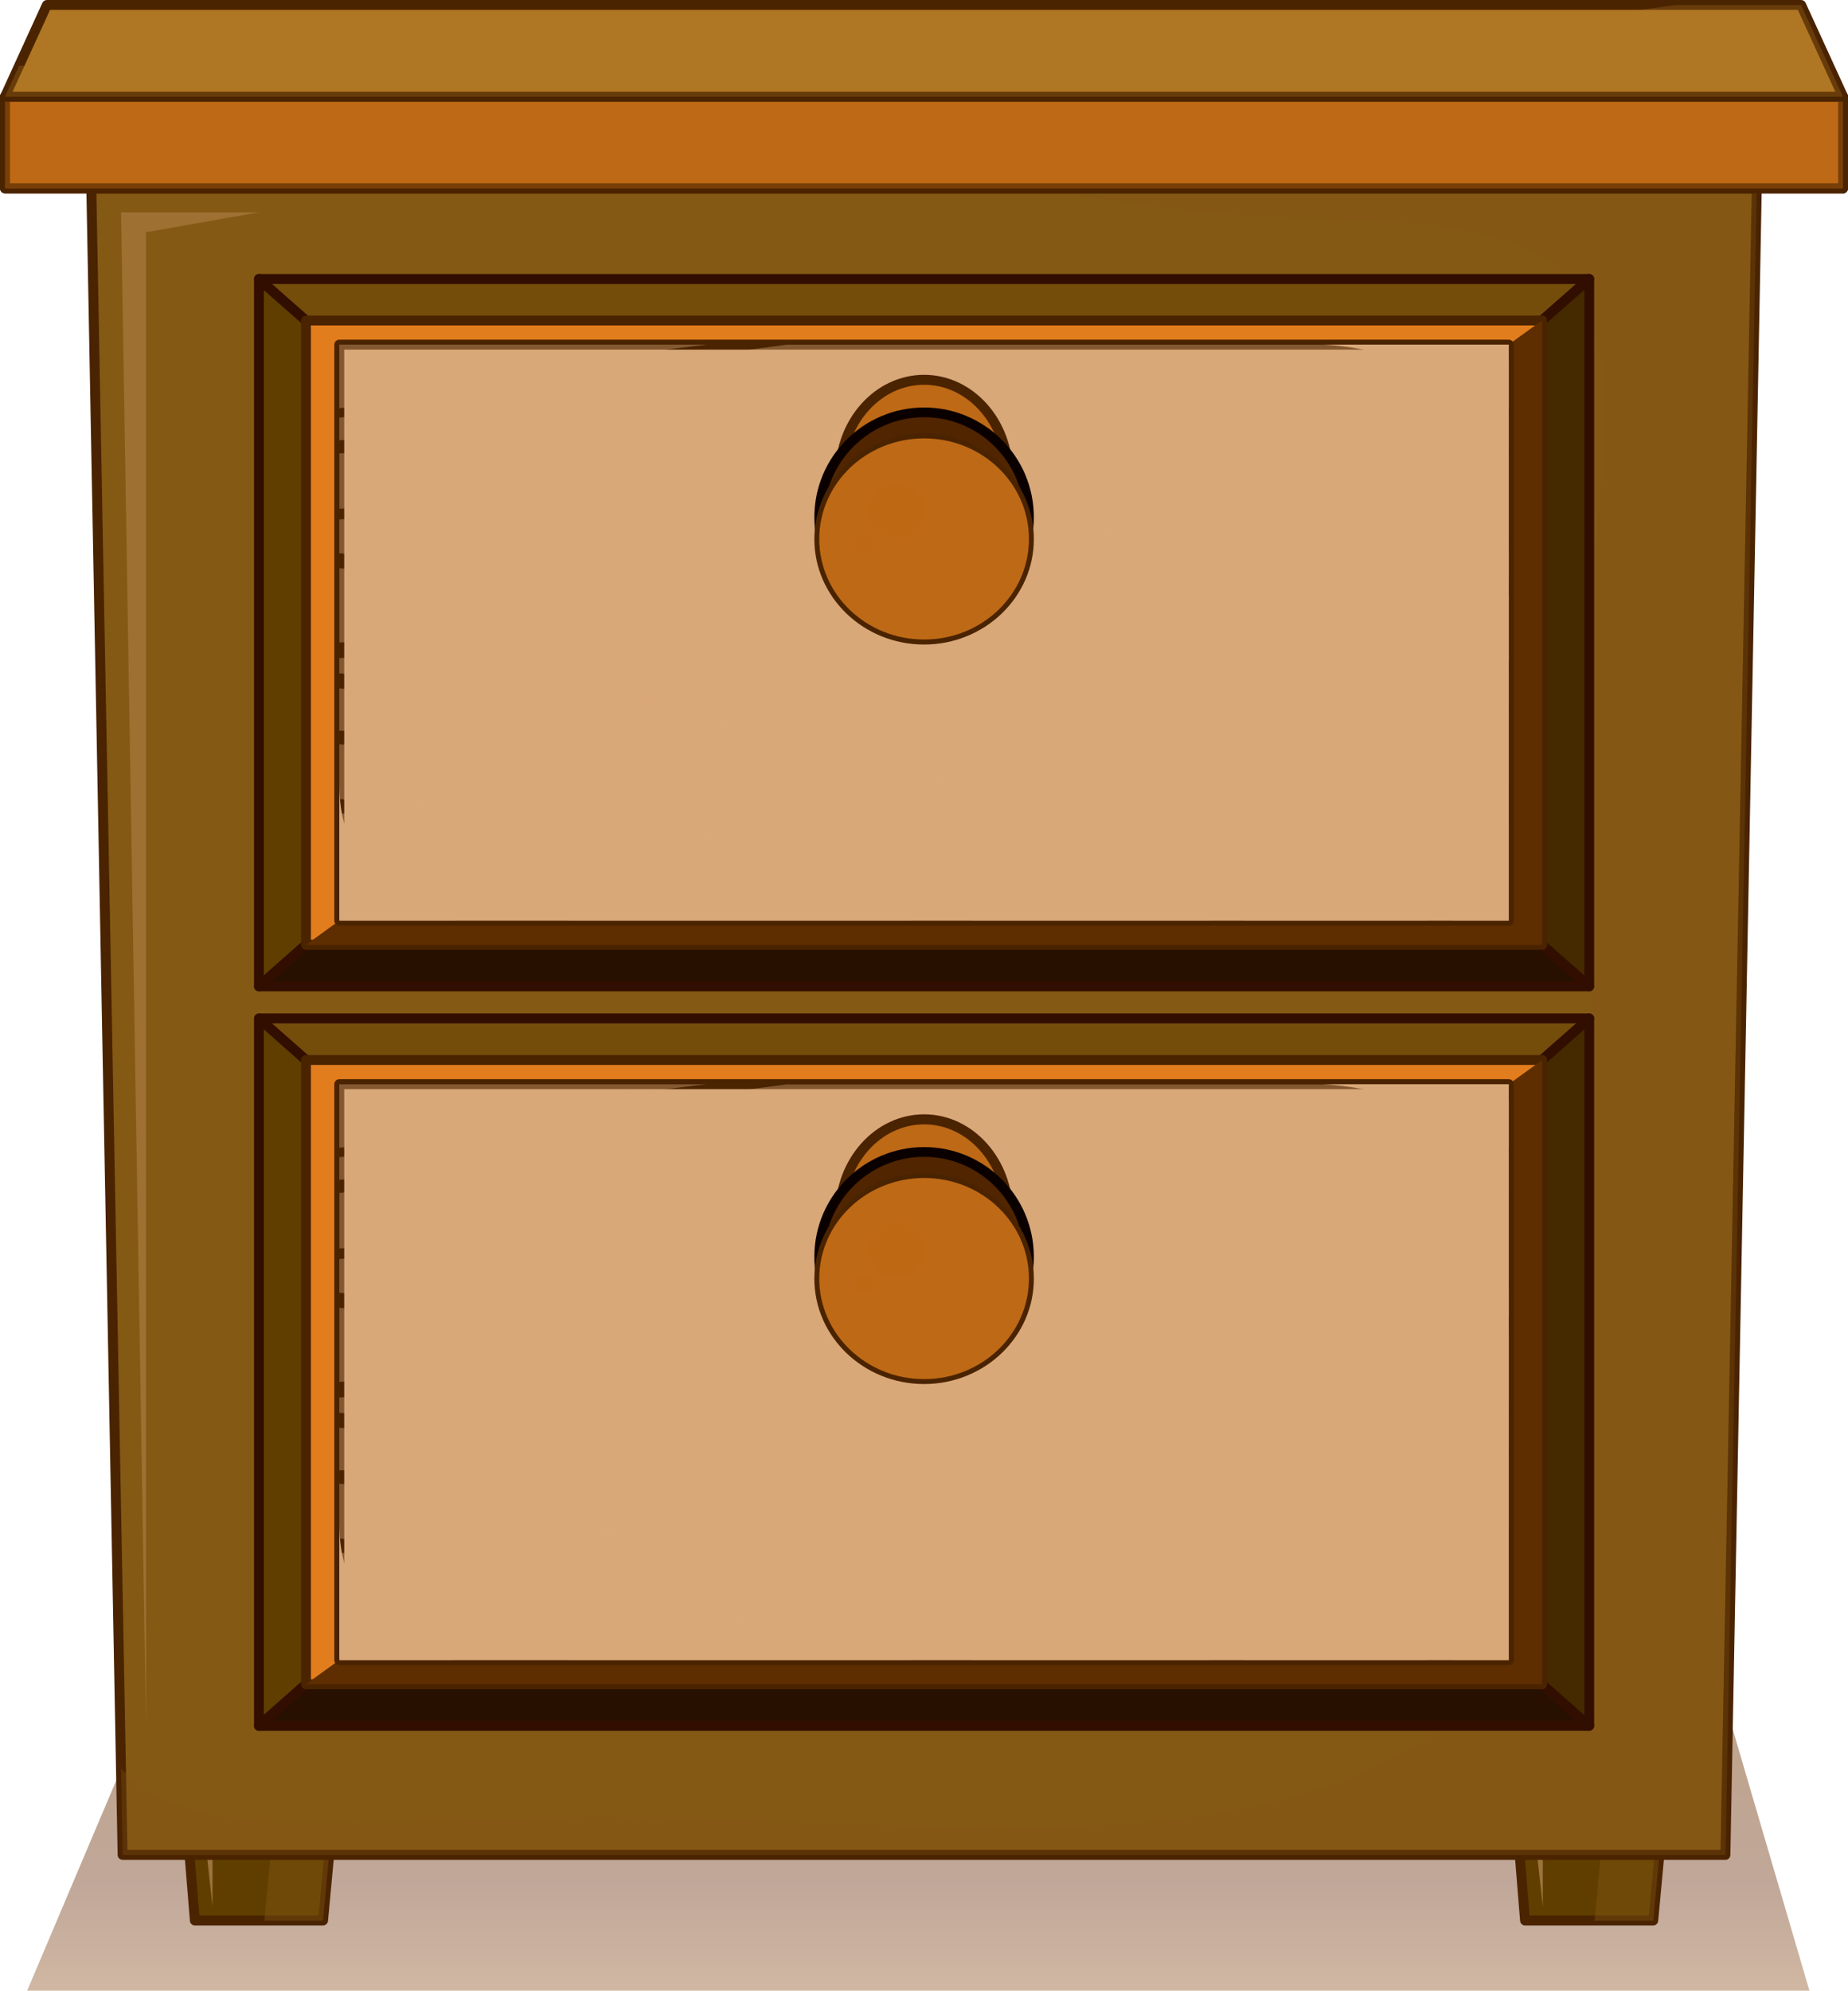 <?xml version="1.0" encoding="UTF-8"?>
<svg xmlns="http://www.w3.org/2000/svg" xmlns:xlink="http://www.w3.org/1999/xlink" viewBox="0 0 18.79 20.23">
  <defs>
    <style>
      .cls-1, .cls-2, .cls-3, .cls-4, .cls-5, .cls-6, .cls-7, .cls-8, .cls-9 {
        mix-blend-mode: multiply;
      }

      .cls-1, .cls-10, .cls-5 {
        opacity: .4;
      }

      .cls-11 {
        fill: #3b2200;
      }

      .cls-12, .cls-13, .cls-14, .cls-15, .cls-8 {
        fill: #d9a879;
      }

      .cls-12, .cls-14 {
        mix-blend-mode: overlay;
      }

      .cls-12, .cls-4, .cls-9 {
        opacity: .3;
      }

      .cls-16, .cls-5, .cls-17, .cls-6 {
        fill: #be6915;
      }

      .cls-18, .cls-9 {
        fill: #af7723;
      }

      .cls-2 {
        fill: url(#linear-gradient);
      }

      .cls-2, .cls-14, .cls-15, .cls-17 {
        opacity: .5;
      }

      .cls-19 {
        fill: #e27d1d;
      }

      .cls-3, .cls-4, .cls-20 {
        fill: #845914;
      }

      .cls-21 {
        isolation: isolate;
      }

      .cls-22 {
        fill: #5f3e00;
      }

      .cls-23 {
        fill: #4a2300;
      }

      .cls-17 {
        mix-blend-mode: screen;
      }

      .cls-24 {
        fill: #744d0b;
      }

      .cls-25 {
        fill: #5e2e00;
      }

      .cls-26 {
        fill: #281000;
      }

      .cls-27 {
        fill: #452a00;
      }

      .cls-28 {
        fill: #512500;
      }

      .cls-29 {
        fill: #320e00;
      }

      .cls-30 {
        fill: #0b0000;
      }
    </style>
    <linearGradient id="linear-gradient" x1="9.337" y1="26.374" x2="9.337" y2="17.607" gradientUnits="userSpaceOnUse">
      <stop offset=".028" stop-color="#7f4a1e"/>
      <stop offset=".253" stop-color="#a9714b"/>
      <stop offset=".485" stop-color="#dbb685"/>
      <stop offset=".62" stop-color="#b68756"/>
      <stop offset=".822" stop-color="#835134"/>
      <stop offset=".978" stop-color="#7f4a1e"/>
    </linearGradient>
  </defs>
  <g class="cls-21">
    <g id="Layer_2" data-name="Layer 2">
      <g id="Layer_1-2" data-name="Layer 1">
        <g>
          <polygon class="cls-2" points="1.605 17.096 .276 20.23 18.398 20.23 17.449 16.998 1.605 17.096"/>
          <g>
            <g>
              <g>
                <polygon class="cls-22" points="3.284 19.518 1.98 19.518 1.794 17.221 3.499 17.221 3.284 19.518"/>
                <path class="cls-23" d="M3.284,19.567H1.98c-.025,0-.047-.021-.049-.046l-.187-2.297c-.001-.014,.003-.027,.014-.038,.009-.011,.022-.017,.036-.017h1.705c.014,0,.027,.006,.037,.017,.01,.011,.014,.024,.013,.038l-.214,2.297c-.002,.026-.025,.046-.051,.046Zm-1.258-.101h1.213l.205-2.195H1.849l.178,2.195Z"/>
              </g>
              <g>
                <rect class="cls-11" x="1.964" y="16" width="1.338" height=".454"/>
                <path class="cls-23" d="M3.302,16.504H1.964c-.028,0-.051-.021-.051-.05v-.454c0-.027,.022-.051,.051-.051h1.338c.027,0,.051,.024,.051,.051v.454c0,.028-.023,.05-.051,.05Zm-1.288-.1h1.238v-.353h-1.238v.353Z"/>
              </g>
              <g>
                <rect class="cls-22" x="1.267" y="14.566" width="2.731" height="1.568"/>
                <path class="cls-23" d="M3.997,16.186H1.267c-.027,0-.05-.024-.05-.051v-1.568c0-.027,.022-.051,.05-.051H3.997c.028,0,.051,.023,.051,.051v1.568c0,.027-.022,.051-.051,.051Zm-2.68-.102H3.947v-1.467H1.317v1.467Z"/>
              </g>
              <g>
                <rect class="cls-20" x="1.647" y="16.358" width="1.971" height="1.132"/>
                <path class="cls-23" d="M3.618,17.54H1.647c-.027,0-.051-.022-.051-.05v-1.132c0-.028,.023-.05,.051-.05h1.971c.027,0,.051,.021,.051,.05v1.132c0,.027-.023,.05-.051,.05Zm-1.92-.101h1.869v-1.031H1.698v1.031Z"/>
              </g>
              <g class="cls-10">
                <rect class="cls-3" x="3.399" y="14.566" width=".598" height="1.568"/>
                <polygon class="cls-3" points="2.705 16.135 2.705 16.358 3.021 16.358 3.021 17.49 2.876 17.49 2.688 19.518 3.284 19.518 3.474 17.49 3.618 17.49 3.618 16.358 3.302 16.358 3.302 16.135 2.705 16.135"/>
              </g>
              <polygon class="cls-15" points="2.161 19.377 1.966 17.598 2.161 17.598 2.161 19.377"/>
              <path class="cls-15" d="M1.417,15.44c0-.033,0,.518,0,.518h.377s-.377-.053-.377-.518Z"/>
              <path class="cls-15" d="M1.794,16.519l.021,.788h.453s-.355,.021-.475-.788Z"/>
            </g>
            <g>
              <g>
                <polygon class="cls-22" points="16.81 19.518 15.505 19.518 15.319 17.221 17.024 17.221 16.81 19.518"/>
                <path class="cls-23" d="M16.81,19.567h-1.305c-.025,0-.047-.021-.049-.046l-.186-2.297c-.002-.014,.004-.027,.013-.038,.009-.011,.023-.017,.036-.017h1.705c.014,0,.027,.006,.037,.017,.01,.011,.014,.024,.013,.038l-.214,2.297c-.002,.026-.024,.046-.051,.046Zm-1.258-.101h1.213l.205-2.195h-1.596l.178,2.195Z"/>
              </g>
              <g>
                <rect class="cls-11" x="15.489" y="16" width="1.338" height=".454"/>
                <path class="cls-23" d="M16.827,16.504h-1.338c-.029,0-.051-.021-.051-.05v-.454c0-.027,.021-.051,.051-.051h1.338c.027,0,.051,.024,.051,.051v.454c0,.028-.023,.05-.051,.05Zm-1.289-.1h1.238v-.353h-1.238v.353Z"/>
              </g>
              <g>
                <rect class="cls-22" x="14.792" y="14.566" width="2.731" height="1.568"/>
                <path class="cls-23" d="M17.523,16.186h-2.731c-.027,0-.05-.024-.05-.051v-1.568c0-.027,.022-.051,.05-.051h2.731c.028,0,.051,.023,.051,.051v1.568c0,.027-.022,.051-.051,.051Zm-2.68-.102h2.63v-1.467h-2.63v1.467Z"/>
              </g>
              <g>
                <rect class="cls-20" x="15.173" y="16.358" width="1.971" height="1.132"/>
                <path class="cls-23" d="M17.144,17.54h-1.971c-.028,0-.051-.022-.051-.05v-1.132c0-.028,.022-.05,.051-.05h1.971c.027,0,.051,.021,.051,.05v1.132c0,.027-.023,.05-.051,.05Zm-1.921-.101h1.87v-1.031h-1.87v1.031Z"/>
              </g>
              <g class="cls-10">
                <rect class="cls-3" x="16.927" y="14.566" width=".596" height="1.568"/>
                <polygon class="cls-3" points="16.23 16.135 16.23 16.358 16.547 16.358 16.547 17.49 16.402 17.49 16.213 19.518 16.81 19.518 16.999 17.49 17.144 17.49 17.144 16.358 16.827 16.358 16.827 16.135 16.23 16.135"/>
              </g>
              <polygon class="cls-15" points="15.687 19.377 15.491 17.598 15.687 17.598 15.687 19.377"/>
              <path class="cls-15" d="M14.942,15.44c0-.033,0,.518,0,.518h.377s-.377-.053-.377-.518Z"/>
              <path class="cls-15" d="M15.319,16.519l.021,.788h.453s-.355,.021-.475-.788Z"/>
            </g>
            <g>
              <g>
                <polygon class="cls-20" points="17.544 18.85 1.247 18.85 .927 1.914 17.862 1.914 17.544 18.85"/>
                <path class="cls-23" d="M17.544,18.9H1.247c-.027,0-.05-.021-.051-.049L.878,1.915c0-.014,.004-.026,.014-.036,.01-.01,.022-.016,.036-.016H17.862c.014,0,.027,.006,.036,.016,.01,.01,.015,.022,.015,.036l-.319,16.936c-.001,.027-.022,.049-.05,.049Zm-16.248-.101H17.494l.317-16.835H.98l.316,16.835Z"/>
              </g>
              <path class="cls-4" d="M10.453,1.914c.013,.002,.024,.004,.038,.006,.919,.136,1.828,.285,2.759,.301,.745,.012,1.491,.021,2.2,.278,.955,.346,.903,1.591,.831,2.409-.14,1.596-.077,3.199-.099,4.801-.016,1.254-.064,2.506-.107,3.759-.033,.956-.061,1.985-.457,2.877-.73,1.643-2.59,2.088-4.233,2.192-1.957,.125-3.916-.117-5.875-.062-.722,.02-1.442,.051-2.163,.044-.445-.005-.911,.001-1.345-.117-.319-.086-.575-.231-.771-.429l.016,.877H17.544l.318-16.936h-7.409Z"/>
              <g>
                <g>
                  <g>
                    <polygon class="cls-22" points="9.396 13.944 3.11 10.773 2.633 10.35 2.633 17.539 3.11 17.116 9.396 13.944"/>
                    <path class="cls-29" d="M2.633,17.589c-.007,0-.014-.001-.021-.005-.018-.008-.029-.025-.029-.045v-7.189c0-.019,.012-.037,.029-.045,.018-.009,.039-.006,.054,.008l.474,.418,6.278,3.169c.017,.009,.028,.026,.028,.045,0,.018-.012,.036-.028,.045l-6.278,3.169-.474,.418c-.009,.008-.021,.013-.033,.013Zm.05-7.128v6.966l.396-.349c.003-.002,.007-.005,.011-.007l6.195-3.127-6.195-3.128c-.004-.001-.008-.004-.011-.006l-.396-.35Z"/>
                  </g>
                  <g>
                    <polygon class="cls-24" points="9.396 13.944 15.68 10.773 16.159 10.35 2.633 10.35 3.11 10.773 9.396 13.944"/>
                    <path class="cls-29" d="M9.396,13.994c-.008,0-.016-.002-.023-.005l-6.283-3.173c-.004-.001-.008-.004-.011-.006l-.478-.423c-.016-.014-.021-.036-.014-.056,.007-.02,.026-.032,.047-.032h13.526c.02,0,.039,.013,.047,.032,.007,.019,.002,.042-.014,.056l-.48,.423c-.002,.002-.006,.005-.01,.006l-6.284,3.173c-.007,.003-.015,.005-.022,.005Zm-6.256-3.264l6.256,3.158,6.256-3.158,.375-.33H2.766l.374,.33Z"/>
                  </g>
                  <g>
                    <polygon class="cls-26" points="9.396 13.944 3.11 17.116 2.633 17.539 16.159 17.539 15.68 17.116 9.396 13.944"/>
                    <path class="cls-29" d="M16.159,17.589H2.633c-.021,0-.04-.013-.047-.032-.007-.02-.002-.042,.014-.056l.478-.423c.003-.002,.007-.005,.011-.007l6.283-3.172c.016-.007,.031-.007,.046,0l6.284,3.172c.004,.002,.008,.005,.01,.007l.48,.423c.016,.014,.021,.036,.014,.056-.008,.019-.027,.032-.047,.032Zm-13.394-.101h13.261l-.375-.33-6.256-3.158-6.256,3.158-.374,.33Z"/>
                  </g>
                  <g>
                    <polygon class="cls-27" points="15.68 10.773 9.396 13.944 15.68 17.116 16.159 17.539 16.159 10.35 15.68 10.773"/>
                    <path class="cls-29" d="M16.159,17.589c-.014,0-.024-.005-.033-.013l-.475-.418-6.279-3.169c-.016-.009-.027-.026-.027-.045,0-.019,.012-.036,.027-.045l6.279-3.169,.475-.418c.014-.014,.035-.017,.053-.008,.018,.008,.03,.025,.03,.045v7.189c0,.019-.013,.037-.03,.045-.006,.004-.014,.005-.02,.005Zm-6.652-3.644l6.195,3.127c.004,.002,.008,.005,.01,.007l.397,.35v-6.967l-.397,.35c-.002,.002-.006,.005-.01,.006l-6.195,3.128Zm6.173-3.172h0Z"/>
                  </g>
                </g>
                <g>
                  <g>
                    <g>
                      <rect class="cls-19" x="3.11" y="10.773" width="12.569" height="6.344"/>
                      <path class="cls-23" d="M15.68,17.166H3.11c-.026,0-.049-.021-.049-.05v-6.344c0-.028,.022-.05,.049-.05H15.68c.028,0,.05,.021,.05,.05v6.344c0,.028-.021,.05-.05,.05Zm-12.519-.1H15.63v-6.244H3.161v6.244Z"/>
                    </g>
                    <g class="cls-7">
                      <polygon class="cls-25" points="3.448 16.871 3.11 17.116 15.68 17.116 15.68 10.773 15.339 11.019 3.448 16.871"/>
                    </g>
                  </g>
                  <g>
                    <rect class="cls-13" x="3.45" y="11.019" width="11.891" height="5.853"/>
                    <path class="cls-23" d="M15.341,16.922H3.45c-.027,0-.051-.023-.051-.051v-5.853c0-.028,.023-.051,.051-.051H15.341c.027,0,.051,.022,.051,.051v5.853c0,.027-.023,.051-.051,.051Zm-11.841-.102H15.29v-5.752H3.5v5.752Z"/>
                  </g>
                  <g class="cls-1">
                    <path class="cls-13" d="M4.38,16.269c-.256,.177-.59,.292-.93,.347v.105c.156-.039,.314-.084,.473-.131,.365-.107,.718-.221,1.102-.245,.693-.044,1.675,.093,2.246-.395-.408-.247-.976-.227-1.432-.211-.391,.013-.779,.031-1.171,.04-.374,.008-.806,.039-1.218-.001v.261c.301,.064,.615,.073,.923,.075,.083,0,.048,.126,.007,.154Z"/>
                    <path class="cls-13" d="M9.773,16.234c-.671,.09-1.337,.234-2.005,.35-.674,.118-1.343,.211-2.013,.287h3.499c.832-.234,1.65-.529,2.496-.727,.47-.109,1.02-.199,1.438-.451,.371-.225-.132-.382-.35-.418-.237-.037-.477-.059-.715-.072-.76-.041-1.516-.166-2.275-.228-.938-.079-1.878-.093-2.818-.155-.935-.061-1.863-.176-2.797-.256-.26-.021-.522-.031-.783-.055v.432c.223,.002,.445,.002,.656,.021,.943,.084,1.891,.158,2.836,.228,.832,.061,1.664,.101,2.498,.142,.543,.027,1.133,.07,1.565,.436,.023,.021,.013,.064-.007,.083-.32,.297-.814,.326-1.226,.383Z"/>
                    <path class="cls-13" d="M4.825,11.393c.756-.162,1.502-.273,2.267-.364,.03-.003,.059-.007,.089-.01H3.45v.645c.488-.041,1.001-.191,1.375-.272Z"/>
                    <path class="cls-13" d="M8.005,11.019c-.545,.071-1.089,.147-1.628,.22-.855,.113-1.685,.361-2.539,.475-.124,.016-.256,.033-.388,.046v.229c1.953-.11,3.895-.386,5.844-.559,1.188-.106,2.379-.08,3.566-.174,.826-.064,1.652-.179,2.481-.206v-.029h-7.336Z"/>
                    <path class="cls-13" d="M12.685,11.399c-1.191,.072-2.383,.07-3.572,.18-1.889,.172-3.769,.433-5.662,.543v.565c.576-.021,1.195-.182,1.643-.243,1.216-.167,2.453,.069,3.674-.036,2.199-.188,4.377-.57,6.574-.753v-.47c-.887,.03-1.768,.163-2.656,.215Z"/>
                    <path class="cls-13" d="M12.034,12.97c.255,.003,.51,.005,.762,.005,.503-.004,1.004-.014,1.505-.012,.347,0,.692,.01,1.04,.017v-.793c-1.395,.1-2.807,.219-4.107,.731,.248,.072,.561,.049,.801,.052Z"/>
                    <path class="cls-13" d="M13.997,13.092c-.606,.004-1.211,.018-1.816,.009-.376-.006-.834,.052-1.176-.13-.051-.025-.047-.088,.005-.109,1.366-.574,2.857-.697,4.331-.803v-.277c-.869,.069-1.736,.168-2.601,.279-1.505,.192-3.039,.486-4.558,.502-.762,.009-1.52-.049-2.281-.044-.462,.003-.904,.071-1.361,.14-.32,.049-.707,.119-1.09,.135v.343c.701,.073,1.4,.153,2.106,.181,1.306,.049,2.609,.076,3.913,.19,1.306,.114,2.585,.219,3.896,.105,.545-.045,1.089-.105,1.629-.183,.115-.017,.231-.033,.348-.054v-.266c-.447-.01-.896-.021-1.344-.018Z"/>
                    <path class="cls-13" d="M13.847,13.729c-1.364,.139-2.687,.088-4.048-.035-1.356-.123-2.71-.161-4.071-.212-.762-.028-1.52-.115-2.277-.192v.754c.291-.019,.582-.056,.873-.082,.629-.059,1.258-.037,1.888,.014,1.355,.107,2.698,.28,4.061,.277,1.298-.002,2.597-.086,3.893-.058,.365,.009,.77,.04,1.176,.044v-.674c-.504,.098-1.04,.118-1.494,.164Z"/>
                    <path class="cls-13" d="M13.405,15.74c-.361,.302-.936,.396-1.379,.502-.726,.176-1.438,.414-2.153,.629h2.419c.352-.189,.752-.296,1.133-.433,.359-.13,.955-.31,.662-.783-.113-.183-.206-.376-.318-.558-.174-.279,.574-.378,.695-.388,.294-.024,.586-.042,.877-.054v-.268c-.328-.004-.655-.023-.959-.031-1.31-.035-2.621,.051-3.931,.053-1.469,.002-2.909-.192-4.372-.289-.674-.044-1.329-.045-2,.025-.21,.022-.42,.043-.629,.057v.155c.143,.011,.284,.021,.426,.028,.476,.029,.951,.095,1.428,.141,1.039,.1,2.076,.154,3.119,.201,1.095,.051,2.186,.157,3.273,.287,.473,.057,.989,.014,1.441,.183,.207,.078,.529,.32,.268,.541Z"/>
                    <path class="cls-13" d="M15.184,16.009c.031-.213,.075-.391,.157-.534v-.662c-.295,.011-.591,.029-.885,.06-.025,.003-.6,.109-.572,.145,.052,.072,.078,.14,.119,.219,.102,.191,.242,.368,.316,.574,.121,.34-.317,.567-.564,.668-.354,.147-.748,.244-1.112,.393h1.858c.347-.174,.619-.43,.683-.862Z"/>
                    <path class="cls-13" d="M15.019,16.686c-.077,.07-.159,.13-.244,.185h.566v-.98c-.059,.273-.085,.578-.322,.795Z"/>
                    <path class="cls-13" d="M8.068,16.398c.667-.118,1.334-.229,2.003-.338,.125-.021,.957-.176,.578-.353-.287-.135-.598-.194-.911-.218-1.466-.116-2.937-.178-4.403-.29-.629-.048-1.256-.088-1.885-.121v.557c.227,.019,.455,.017,.658,.015,.393-.003,.787-.006,1.18-.026,.668-.033,1.566-.158,2.139,.272,.036,.029,.061,.074,.023,.111-.566,.562-1.553,.425-2.278,.471-.546,.034-1.041,.219-1.566,.357-.052,.014-.103,.024-.155,.037h1.114c.423-.026,.844-.059,1.265-.105,.754-.084,1.492-.234,2.239-.367Z"/>
                    <path class="cls-13" d="M3.45,16.203v.248c.214-.034,.428-.097,.617-.183-.208-.007-.416-.024-.617-.065Z"/>
                  </g>
                  <g>
                    <path class="cls-16" d="M10.249,12.332c0,.529-.382,.958-.854,.958-.471,0-.854-.429-.854-.958s.383-.957,.854-.957c.472,0,.854,.428,.854,.957Z"/>
                    <path class="cls-23" d="M9.396,13.34c-.498,0-.904-.451-.904-1.008,0-.555,.406-1.008,.904-1.008,.498,0,.903,.453,.903,1.008,0,.557-.405,1.008-.903,1.008Zm0-1.914c-.443,0-.803,.406-.803,.906s.359,.908,.803,.908,.803-.408,.803-.908-.359-.906-.803-.906Z"/>
                  </g>
                  <g>
                    <path class="cls-28" d="M10.462,12.771c0,.589-.477,1.066-1.066,1.066-.588,0-1.066-.477-1.066-1.066,0-.588,.478-1.065,1.066-1.065,.589,0,1.066,.477,1.066,1.065Z"/>
                    <path class="cls-30" d="M9.396,13.888c-.615,0-1.116-.501-1.116-1.116s.501-1.115,1.116-1.115,1.116,.5,1.116,1.115-.501,1.116-1.116,1.116Zm0-2.132c-.56,0-1.016,.455-1.016,1.016,0,.561,.456,1.016,1.016,1.016,.561,0,1.016-.455,1.016-1.016,0-.56-.455-1.016-1.016-1.016Z"/>
                  </g>
                  <g>
                    <path class="cls-16" d="M10.462,12.993c0,.564-.477,1.022-1.066,1.022-.588,0-1.066-.458-1.066-1.022,0-.565,.478-1.022,1.066-1.022,.589,0,1.066,.457,1.066,1.022Z"/>
                    <path class="cls-23" d="M9.396,14.065c-.615,0-1.116-.48-1.116-1.071s.501-1.073,1.116-1.073,1.116,.482,1.116,1.073-.501,1.071-1.116,1.071Zm0-2.043c-.56,0-1.016,.436-1.016,.972s.456,.972,1.016,.972c.561,0,1.016-.436,1.016-.972s-.455-.972-1.016-.972Z"/>
                  </g>
                  <path class="cls-6" d="M9.396,11.971c-.588,0-1.066,.457-1.066,1.022,0,.564,.478,1.022,1.066,1.022,.589,0,1.066-.458,1.066-1.022,0-.565-.477-1.022-1.066-1.022Zm-.104,1.74c-.413,0-.749-.322-.749-.718,0-.397,.336-.718,.749-.718s.748,.321,.748,.718c0,.396-.335,.718-.748,.718Z"/>
                  <path class="cls-17" d="M9.396,12.706c0,.155-.126,.28-.281,.28-.154,0-.281-.125-.281-.28s.127-.282,.281-.282c.155,0,.281,.127,.281,.282Z"/>
                  <path class="cls-17" d="M8.882,13.039c0,.053-.042,.096-.095,.096s-.095-.043-.095-.096c0-.052,.042-.094,.095-.094s.095,.042,.095,.094Z"/>
                  <path class="cls-8" d="M13.458,11.019s1.145,.039,1.316,.645c.174,.605,0,3.816,0,3.816,0,0,.065,1.004-1.695,1.075H4.407s-.957,.047-.957-1.075v1.391H15.341v-5.853h-1.883Z"/>
                  <path class="cls-14" d="M3.759,15.48v-4.297h5.074s-4.57-.151-4.766,.751c-.193,.903-.309,3.546-.309,3.546Z"/>
                </g>
              </g>
              <g>
                <g>
                  <g>
                    <polygon class="cls-22" points="9.396 6.429 3.11 3.256 2.633 2.835 2.633 10.024 3.11 9.602 9.396 6.429"/>
                    <path class="cls-29" d="M2.633,10.074c-.007,0-.014-.002-.021-.004-.018-.009-.029-.026-.029-.047V2.835c0-.019,.012-.038,.029-.046,.018-.008,.039-.005,.054,.008l.474,.418,6.278,3.17c.017,.008,.028,.025,.028,.044,0,.019-.012,.036-.028,.046l-6.278,3.169-.474,.418c-.009,.009-.021,.013-.033,.013Zm.05-7.128v6.966l.396-.348c.003-.003,.007-.006,.011-.008l6.195-3.128L3.089,3.301c-.004-.002-.008-.004-.011-.006l-.396-.349Z"/>
                  </g>
                  <g>
                    <polygon class="cls-24" points="9.396 6.429 15.68 3.256 16.159 2.835 2.633 2.835 3.11 3.256 9.396 6.429"/>
                    <path class="cls-29" d="M9.396,6.479c-.008,0-.016-.002-.023-.005L3.089,3.301c-.004-.002-.008-.004-.011-.006l-.478-.422c-.016-.014-.021-.036-.014-.056,.007-.019,.026-.032,.047-.032h13.526c.02,0,.039,.013,.047,.032,.007,.019,.002,.042-.014,.056l-.48,.422c-.002,.002-.006,.004-.01,.006l-6.284,3.174c-.007,.003-.015,.005-.022,.005ZM3.14,3.215l6.256,3.158,6.256-3.158,.375-.329H2.766l.374,.329Z"/>
                  </g>
                  <g>
                    <polygon class="cls-26" points="9.396 6.429 3.11 9.602 2.633 10.024 16.159 10.024 15.68 9.602 9.396 6.429"/>
                    <path class="cls-29" d="M16.159,10.074H2.633c-.021,0-.04-.013-.047-.032-.007-.019-.002-.042,.014-.056l.478-.422c.003-.003,.007-.006,.011-.008l6.283-3.172c.016-.008,.031-.008,.046,0l6.284,3.172c.004,.002,.008,.005,.01,.008l.48,.422c.016,.014,.021,.036,.014,.056-.008,.02-.027,.032-.047,.032Zm-13.394-.101h13.261l-.375-.33-6.256-3.158-6.256,3.158-.374,.33Z"/>
                  </g>
                  <g>
                    <polygon class="cls-27" points="15.68 3.256 9.396 6.429 15.68 9.602 16.159 10.024 16.159 2.835 15.68 3.256"/>
                    <path class="cls-29" d="M16.159,10.074c-.014,0-.024-.004-.033-.013l-.475-.418-6.279-3.169c-.016-.01-.027-.027-.027-.046,0-.018,.012-.036,.027-.044l6.279-3.17,.475-.418c.014-.013,.035-.016,.053-.008,.018,.008,.03,.026,.03,.046v7.189c0,.021-.013,.038-.03,.047-.006,.002-.014,.004-.02,.004Zm-6.652-3.646l6.195,3.128c.004,.002,.008,.005,.01,.008l.397,.348V2.946l-.397,.349c-.002,.002-.006,.004-.01,.006l-6.195,3.128Zm6.173-3.172h0Z"/>
                  </g>
                </g>
                <g>
                  <g>
                    <g>
                      <rect class="cls-19" x="3.11" y="3.256" width="12.569" height="6.346"/>
                      <path class="cls-23" d="M15.68,9.652H3.11c-.026,0-.049-.024-.049-.051V3.257c0-.028,.022-.05,.049-.05H15.68c.028,0,.05,.021,.05,.05v6.345c0,.027-.021,.051-.05,.051Zm-12.519-.102H15.63V3.307H3.161v6.244Z"/>
                    </g>
                    <g class="cls-7">
                      <polygon class="cls-25" points="3.448 9.357 3.11 9.602 15.68 9.602 15.68 3.256 15.339 3.502 3.448 9.357"/>
                    </g>
                  </g>
                  <g>
                    <rect class="cls-13" x="3.45" y="3.502" width="11.891" height="5.854"/>
                    <path class="cls-23" d="M15.341,9.406H3.45c-.027,0-.051-.021-.051-.05V3.502c0-.027,.023-.05,.051-.05H15.341c.027,0,.051,.022,.051,.05v5.854c0,.028-.023,.05-.051,.05Zm-11.841-.1H15.29V3.553H3.5v5.754Z"/>
                  </g>
                  <g class="cls-1">
                    <path class="cls-13" d="M4.38,8.754c-.256,.176-.59,.293-.93,.346v.105c.156-.039,.314-.082,.473-.13,.365-.108,.718-.221,1.102-.245,.693-.044,1.675,.094,2.246-.394-.408-.247-.976-.228-1.432-.211-.391,.013-.779,.03-1.171,.04-.374,.008-.806,.039-1.218-.002v.261c.301,.065,.615,.073,.923,.075,.083,0,.048,.127,.007,.154Z"/>
                    <path class="cls-13" d="M9.773,8.72c-.671,.09-1.337,.233-2.005,.35-.674,.118-1.343,.212-2.013,.287h3.499c.832-.233,1.65-.53,2.496-.728,.47-.108,1.02-.197,1.438-.45,.371-.224-.132-.382-.35-.418-.237-.038-.477-.059-.715-.072-.76-.042-1.516-.165-2.275-.229-.938-.077-1.878-.093-2.818-.154-.935-.061-1.863-.177-2.797-.255-.26-.023-.522-.033-.783-.055v.43c.223,.004,.445,.004,.656,.021,.943,.084,1.891,.158,2.836,.229,.832,.062,1.664,.101,2.498,.143,.543,.027,1.133,.07,1.565,.435,.023,.021,.013,.064-.007,.082-.32,.297-.814,.328-1.226,.384Z"/>
                    <path class="cls-13" d="M4.825,3.877c.756-.162,1.502-.274,2.267-.363,.03-.004,.059-.008,.089-.012H3.45v.646c.488-.041,1.001-.191,1.375-.272Z"/>
                    <path class="cls-13" d="M8.005,3.502c-.545,.072-1.089,.149-1.628,.221-.855,.113-1.685,.362-2.539,.475-.124,.018-.256,.034-.388,.046v.23c1.953-.111,3.895-.387,5.844-.561,1.188-.105,2.379-.082,3.566-.174,.826-.064,1.652-.178,2.481-.205v-.031h-7.336Z"/>
                    <path class="cls-13" d="M12.685,3.885c-1.191,.07-2.383,.069-3.572,.178-1.889,.173-3.769,.436-5.662,.545v.562c.576-.021,1.195-.182,1.643-.244,1.216-.166,2.453,.07,3.674-.033,2.199-.189,4.377-.572,6.574-.754v-.471c-.887,.03-1.768,.162-2.656,.217Z"/>
                    <path class="cls-13" d="M12.034,5.455c.255,.004,.51,.005,.762,.004,.503-.004,1.004-.014,1.505-.012,.347,.001,.692,.01,1.04,.016v-.791c-1.395,.1-2.807,.219-4.107,.732,.248,.071,.561,.048,.801,.052Z"/>
                    <path class="cls-13" d="M13.997,5.576c-.606,.005-1.211,.018-1.816,.01-.376-.006-.834,.051-1.176-.13-.051-.026-.047-.089,.005-.11,1.366-.574,2.857-.697,4.331-.803v-.277c-.869,.068-1.736,.169-2.601,.279-1.505,.193-3.039,.486-4.558,.502-.762,.009-1.52-.049-2.281-.044-.462,.003-.904,.072-1.361,.142-.32,.047-.707,.117-1.09,.134v.343c.701,.072,1.4,.153,2.106,.18,1.306,.049,2.609,.076,3.913,.19,1.306,.115,2.585,.221,3.896,.107,.545-.047,1.089-.107,1.629-.184,.115-.017,.231-.033,.348-.055v-.266c-.447-.01-.896-.021-1.344-.018Z"/>
                    <path class="cls-13" d="M13.847,6.213c-1.364,.139-2.687,.089-4.048-.034-1.356-.124-2.71-.162-4.071-.212-.762-.029-1.52-.116-2.277-.193v.756c.291-.019,.582-.057,.873-.084,.629-.059,1.258-.035,1.888,.015,1.355,.106,2.698,.28,4.061,.277,1.298-.003,2.597-.087,3.893-.058,.365,.009,.77,.039,1.176,.044v-.675c-.504,.098-1.04,.119-1.494,.164Z"/>
                    <path class="cls-13" d="M13.405,8.226c-.361,.302-.936,.397-1.379,.503-.726,.174-1.438,.413-2.153,.628h2.419c.352-.191,.752-.296,1.133-.433,.359-.129,.955-.31,.662-.783-.113-.182-.206-.376-.318-.557-.174-.28,.574-.379,.695-.389,.294-.023,.586-.042,.877-.053v-.27c-.328-.002-.655-.021-.959-.03-1.31-.036-2.621,.05-3.931,.053-1.469,.003-2.909-.192-4.372-.288-.674-.045-1.329-.047-2,.025-.21,.021-.42,.043-.629,.056v.155c.143,.012,.284,.019,.426,.029,.476,.029,.951,.094,1.428,.139,1.039,.101,2.076,.156,3.119,.203,1.095,.05,2.186,.156,3.273,.286,.473,.057,.989,.015,1.441,.185,.207,.076,.529,.319,.268,.54Z"/>
                    <path class="cls-13" d="M15.184,8.494c.031-.213,.075-.391,.157-.535v-.661c-.295,.011-.591,.029-.885,.06-.025,.002-.6,.109-.572,.146,.052,.07,.078,.139,.119,.217,.102,.191,.242,.37,.316,.574,.121,.341-.317,.568-.564,.67-.354,.146-.748,.243-1.112,.392h1.858c.347-.173,.619-.429,.683-.862Z"/>
                    <path class="cls-13" d="M15.019,9.171c-.077,.07-.159,.13-.244,.186h.566v-.98c-.059,.273-.085,.576-.322,.794Z"/>
                    <path class="cls-13" d="M8.068,8.885c.667-.119,1.334-.231,2.003-.34,.125-.02,.957-.175,.578-.354-.287-.135-.598-.193-.911-.219-1.466-.115-2.937-.176-4.403-.287-.629-.049-1.256-.09-1.885-.121v.556c.227,.019,.455,.017,.658,.015,.393-.002,.787-.006,1.18-.026,.668-.033,1.566-.159,2.139,.273,.036,.027,.061,.073,.023,.11-.566,.562-1.553,.425-2.278,.471-.546,.034-1.041,.22-1.566,.356-.052,.016-.103,.025-.155,.038h1.114c.423-.026,.844-.058,1.265-.105,.754-.083,1.492-.233,2.239-.366Z"/>
                    <path class="cls-13" d="M3.45,8.69v.248c.214-.035,.428-.098,.617-.184-.208-.008-.416-.024-.617-.064Z"/>
                  </g>
                  <g>
                    <path class="cls-16" d="M10.249,4.817c0,.528-.382,.957-.854,.957-.471,0-.854-.429-.854-.957s.383-.958,.854-.958c.472,0,.854,.43,.854,.958Z"/>
                    <path class="cls-23" d="M9.396,5.824c-.498,0-.904-.451-.904-1.007s.406-1.008,.904-1.008c.498,0,.903,.452,.903,1.008s-.405,1.007-.903,1.007Zm0-1.914c-.443,0-.803,.406-.803,.907,0,.5,.359,.907,.803,.907s.803-.407,.803-.907c0-.501-.359-.907-.803-.907Z"/>
                  </g>
                  <g>
                    <path class="cls-28" d="M10.462,5.257c0,.589-.477,1.065-1.066,1.065-.588,0-1.066-.477-1.066-1.065,0-.589,.478-1.066,1.066-1.066,.589,0,1.066,.477,1.066,1.066Z"/>
                    <path class="cls-30" d="M9.396,6.373c-.615,0-1.116-.5-1.116-1.116s.501-1.116,1.116-1.116,1.116,.5,1.116,1.116-.501,1.116-1.116,1.116Zm0-2.133c-.56,0-1.016,.456-1.016,1.017,0,.559,.456,1.015,1.016,1.015,.561,0,1.016-.455,1.016-1.015,0-.561-.455-1.017-1.016-1.017Z"/>
                  </g>
                  <g>
                    <path class="cls-16" d="M10.462,5.478c0,.565-.477,1.022-1.066,1.022-.588,0-1.066-.457-1.066-1.022,0-.565,.478-1.022,1.066-1.022,.589,0,1.066,.458,1.066,1.022Z"/>
                    <path class="cls-23" d="M9.396,6.55c-.615,0-1.116-.481-1.116-1.072,0-.592,.501-1.073,1.116-1.073s1.116,.481,1.116,1.073c0,.591-.501,1.072-1.116,1.072Zm0-2.044c-.56,0-1.016,.435-1.016,.972,0,.536,.456,.972,1.016,.972,.561,0,1.016-.435,1.016-.972,0-.536-.455-.972-1.016-.972Z"/>
                  </g>
                  <path class="cls-6" d="M9.396,4.455c-.588,0-1.066,.458-1.066,1.022,0,.565,.478,1.022,1.066,1.022,.589,0,1.066-.457,1.066-1.022,0-.565-.477-1.022-1.066-1.022Zm-.104,1.739c-.413,0-.749-.321-.749-.717,0-.397,.336-.718,.749-.718s.748,.321,.748,.718c0,.396-.335,.717-.748,.717Z"/>
                  <path class="cls-17" d="M9.396,5.191c0,.154-.126,.281-.281,.281-.154,0-.281-.127-.281-.281,0-.156,.127-.281,.281-.281,.155,0,.281,.125,.281,.281Z"/>
                  <path class="cls-17" d="M8.882,5.525c0,.053-.042,.094-.095,.094s-.095-.041-.095-.094c0-.053,.042-.096,.095-.096s.095,.043,.095,.096Z"/>
                  <path class="cls-8" d="M13.458,3.502s1.145,.041,1.316,.646c.174,.605,0,3.817,0,3.817,0,0,.065,1.004-1.695,1.076H4.407s-.957,.046-.957-1.076v1.391H15.341V3.502h-1.883Z"/>
                  <path class="cls-14" d="M3.759,7.966V3.668h5.074s-4.57-.151-4.766,.751c-.193,.902-.309,3.547-.309,3.547Z"/>
                </g>
              </g>
              <g>
                <rect class="cls-16" x=".05" y=".983" width="18.689" height=".932"/>
                <path class="cls-23" d="M18.739,1.965H.05C.022,1.965,0,1.941,0,1.914V.983C0,.955,.022,.932,.05,.932H18.739c.028,0,.051,.023,.051,.051v.932c0,.027-.022,.051-.051,.051ZM.101,1.863H18.69v-.83H.101v.83Z"/>
              </g>
              <g>
                <rect class="cls-16" x=".05" y=".983" width="18.689" height=".932"/>
                <path class="cls-23" d="M18.739,1.965H.05C.022,1.965,0,1.941,0,1.914V.983C0,.955,.022,.932,.05,.932H18.739c.028,0,.051,.023,.051,.051v.932c0,.027-.022,.051-.051,.051ZM.101,1.863H18.69v-.83H.101v.83Z"/>
              </g>
              <path class="cls-5" d="M.05,.983v.932H18.739V.983H.05Zm17.459,.63H.225v-.328H17.509v.328Z"/>
              <g>
                <polygon class="cls-18" points="18.739 .983 .05 .983 .477 .051 18.314 .051 18.739 .983"/>
                <path class="cls-23" d="M18.739,1.033H.05c-.017,0-.032-.01-.042-.023-.009-.015-.011-.033-.003-.049L.431,.029c.009-.018,.027-.029,.046-.029H18.314c.019,0,.037,.012,.045,.029l.427,.932c.007,.016,.007,.034-.003,.049-.01,.014-.025,.023-.043,.023ZM.128,.932H18.661l-.381-.832H.509L.128,.932Z"/>
              </g>
              <path class="cls-9" d="M17.038,.051c-.308,.044-.613,.082-.91,.125-1.677,.236-3.332,.295-5.023,.311-1.886,.017-3.772-.016-5.656,.031-1.752,.043-3.502,.138-5.255,.151L.05,.983H18.739l-.426-.932h-1.275Z"/>
              <polygon class="cls-12" points="2.633 2.158 1.231 2.158 1.485 17.539 1.485 2.36 2.633 2.158"/>
            </g>
          </g>
        </g>
      </g>
    </g>
  </g>
</svg>